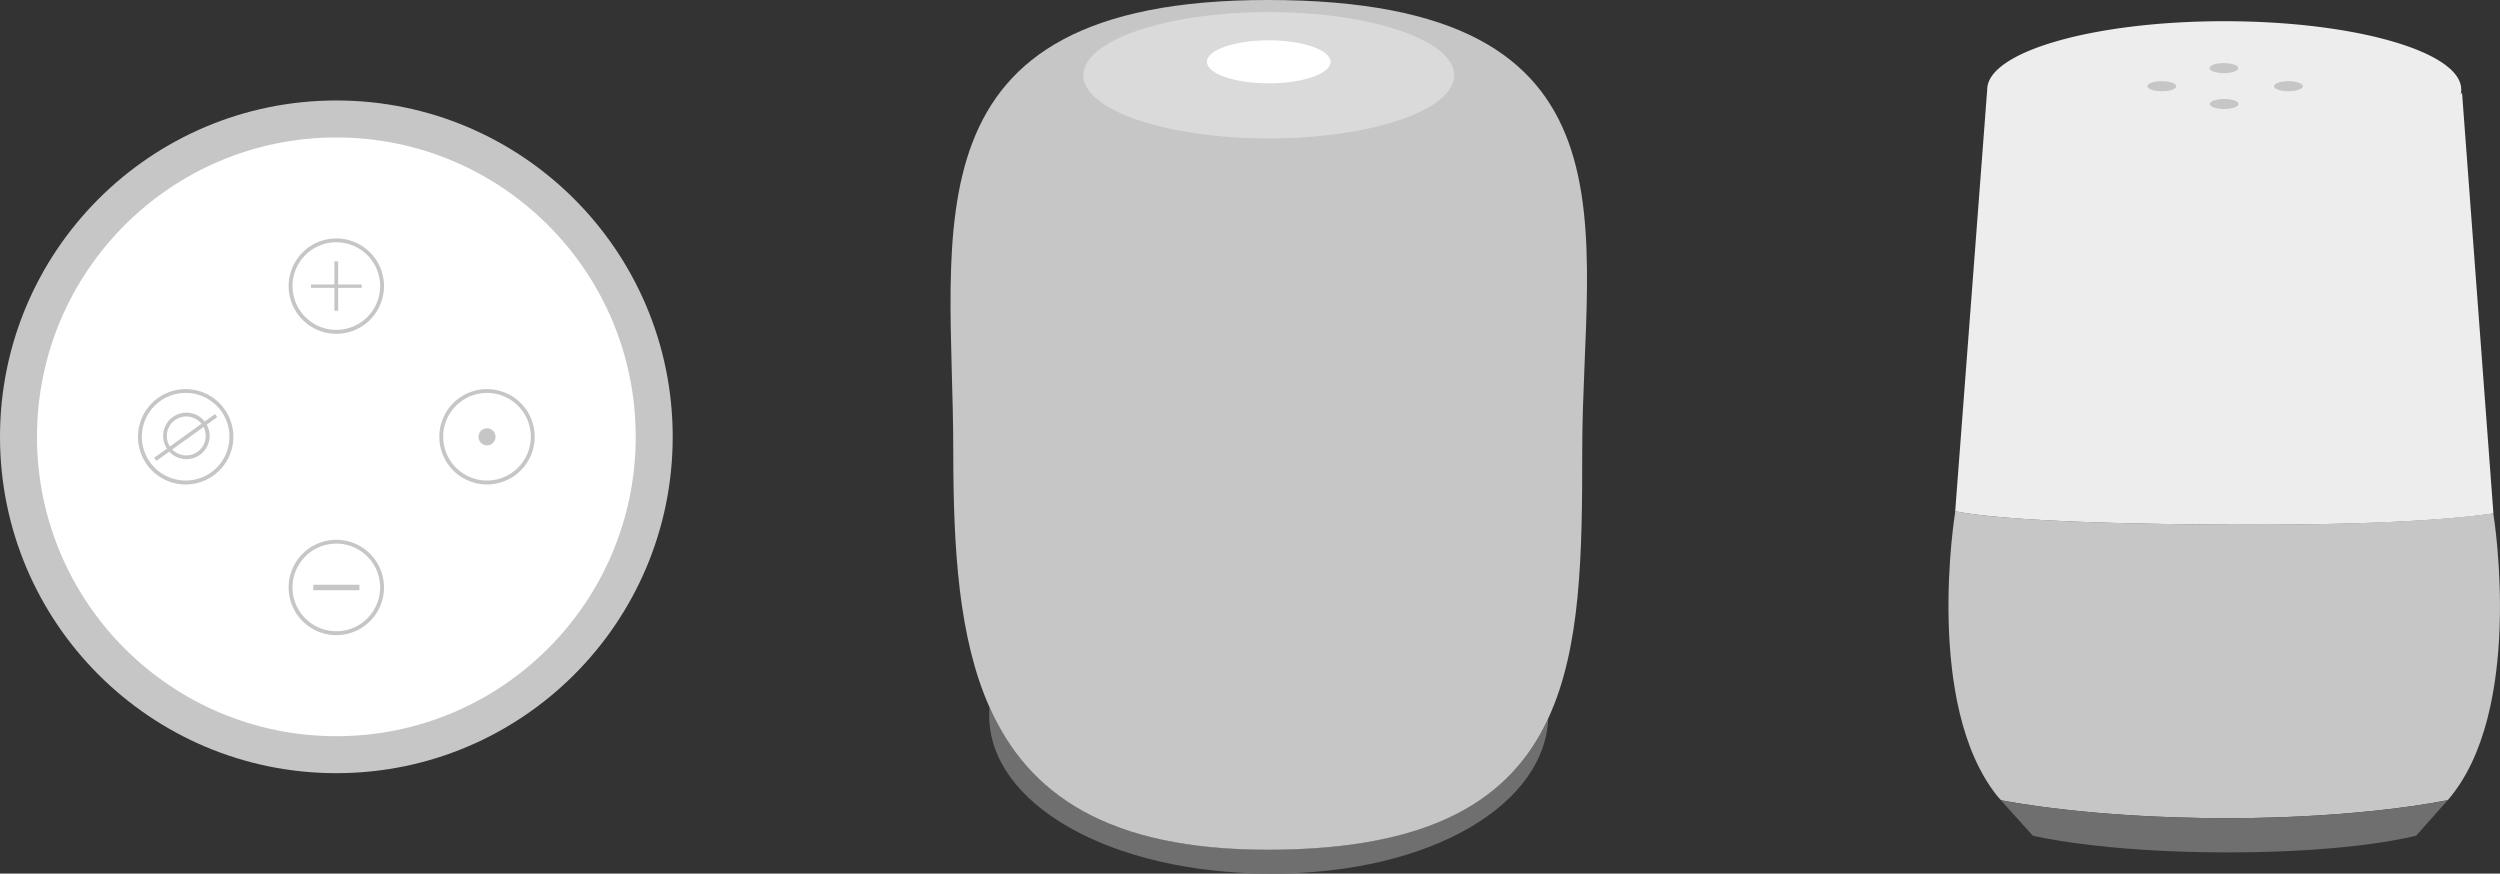 <svg xmlns="http://www.w3.org/2000/svg" viewBox="0 0 799.01 279.21"><rect x="0" y="0" width="799.01" height="279.21" fill="#333333" stroke="none"/><defs><style>.cls-1{fill:#c6c6c6;}.cls-2{fill:#fff;}.cls-3{fill:#706f6f;}.cls-4{fill:#dadada;}.cls-5{fill:#ededed;}</style></defs><g id="Layer_2" data-name="Layer 2"><g id="Ñëîé_1" data-name="Ñëîé 1"><circle class="cls-1" cx="107.5" cy="139.61" r="107.5"/><circle class="cls-2" cx="107.5" cy="139.61" r="95.68"/><path class="cls-1" d="M107.49,203a15.24,15.24,0,1,1,15.24-15.24A15.25,15.25,0,0,1,107.49,203Zm0-29.26a14,14,0,1,0,14,14A14,14,0,0,0,107.49,173.74Z"/><path class="cls-1" d="M107.49,106.69a15.24,15.24,0,1,1,15.24-15.24A15.25,15.25,0,0,1,107.49,106.69Zm0-29.26a14,14,0,1,0,14,14A14,14,0,0,0,107.49,77.43Z"/><path class="cls-1" d="M59.34,154.84a15.24,15.24,0,1,1,15.24-15.23A15.25,15.25,0,0,1,59.34,154.84Zm0-29.26a14,14,0,1,0,14,14A14,14,0,0,0,59.34,125.58Z"/><path class="cls-1" d="M155.65,154.84a15.24,15.24,0,1,1,15.24-15.23A15.25,15.25,0,0,1,155.65,154.84Zm0-29.26a14,14,0,1,0,14,14A14,14,0,0,0,155.65,125.58Z"/><path class="cls-1" d="M100.12,186.89h14.75v1.75H100.12Z"/><path class="cls-1" d="M115.59,92h-7.51v7.32h-1.21V92H99.4V90.91h7.47V83.55h1.21v7.36h7.51Z"/><circle class="cls-1" cx="155.65" cy="139.61" r="2.73"/><path class="cls-1" d="M59.54,146.75A7.43,7.43,0,1,1,67,139.32,7.43,7.43,0,0,1,59.54,146.75Zm0-13.64a6.22,6.22,0,1,0,6.21,6.21A6.22,6.22,0,0,0,59.54,133.11Z"/><rect class="cls-1" x="47.37" y="139.22" width="23.95" height="1.22" transform="translate(-70.46 60.92) rotate(-35.71)"/><path class="cls-3" d="M494.83,229.53c-1,27.34-37,49.68-88.47,49.68-52.19,0-90.2-22.6-90.2-50.47,0-.91,0-1.8.12-2.7,12.43,27.82,37.77,45.49,88.9,45.49C457.82,271.53,482.9,255.32,494.83,229.53Z"/><path class="cls-1" d="M505.69,144c0,32.93-.37,63-10.86,85.58-11.93,25.79-37,42-89.65,42-51.13,0-76.47-17.67-88.9-45.49-9.92-22.18-11.61-50.82-11.61-82.09C304.67,73.5,287.5,0,405.18,0,527.62,0,505.69,73.5,505.69,144Z"/><ellipse class="cls-4" cx="405.5" cy="24.05" rx="59.28" ry="20.19"/><path class="cls-2" d="M425.26,19.76c0,3.79-8.84,6.87-19.76,6.87s-19.76-3.08-19.76-6.87,8.85-6.88,19.76-6.88S425.26,16,425.26,19.76Z"/><path class="cls-1" d="M782.33,255.72s-26.63,5.73-70,5.78h-.58c-43.21,0-70.37-5.38-72.23-5.76l-1.13-1.26,0,0C614.86,225.18,624.84,164,624.84,164l0-.63c8.79,1.78,30.55,3.92,84.14,4.28,48.11.32,74-1.6,87.88-3.58C797.28,166.43,806.71,227.56,782.33,255.72Z"/><path class="cls-5" d="M796.92,164.09c-13.87,2-39.78,3.9-87.89,3.57-53.58-.36-75.35-2.49-84.14-4.28L635.12,28.63c0-12.07,33.92-21.85,75.75-21.85s75.75,9.78,75.75,21.85a6.45,6.45,0,0,1-.21,1.63c.16-.24.32-.48.46-.72L796.9,164A.31.31,0,0,1,796.92,164.09Z"/><path class="cls-3" d="M782.33,255.72l-10.1,11.35S753,272.43,712,272.43s-62.34-5.36-62.34-5.36l-10.18-11.33c1.86.38,29,5.72,72.23,5.76h.58C755.7,261.45,782.33,255.72,782.33,255.72Z"/><path class="cls-1" d="M715.35,21.77c0,.89-2.06,1.61-4.6,1.61s-4.61-.72-4.61-1.61,2.06-1.6,4.61-1.6S715.35,20.89,715.35,21.77Z"/><path class="cls-1" d="M715.46,33.23c0,.89-2.06,1.61-4.61,1.61s-4.6-.72-4.6-1.61,2.06-1.6,4.6-1.6S715.46,32.35,715.46,33.23Z"/><path class="cls-1" d="M695.54,27.56c0,.89-2.07,1.61-4.61,1.61s-4.6-.72-4.6-1.61,2.06-1.61,4.6-1.61S695.54,26.67,695.54,27.56Z"/><path class="cls-1" d="M736,27.56c0,.89-2.07,1.61-4.61,1.61s-4.6-.72-4.6-1.61,2.06-1.61,4.6-1.61S736,26.67,736,27.56Z"/></g></g></svg>